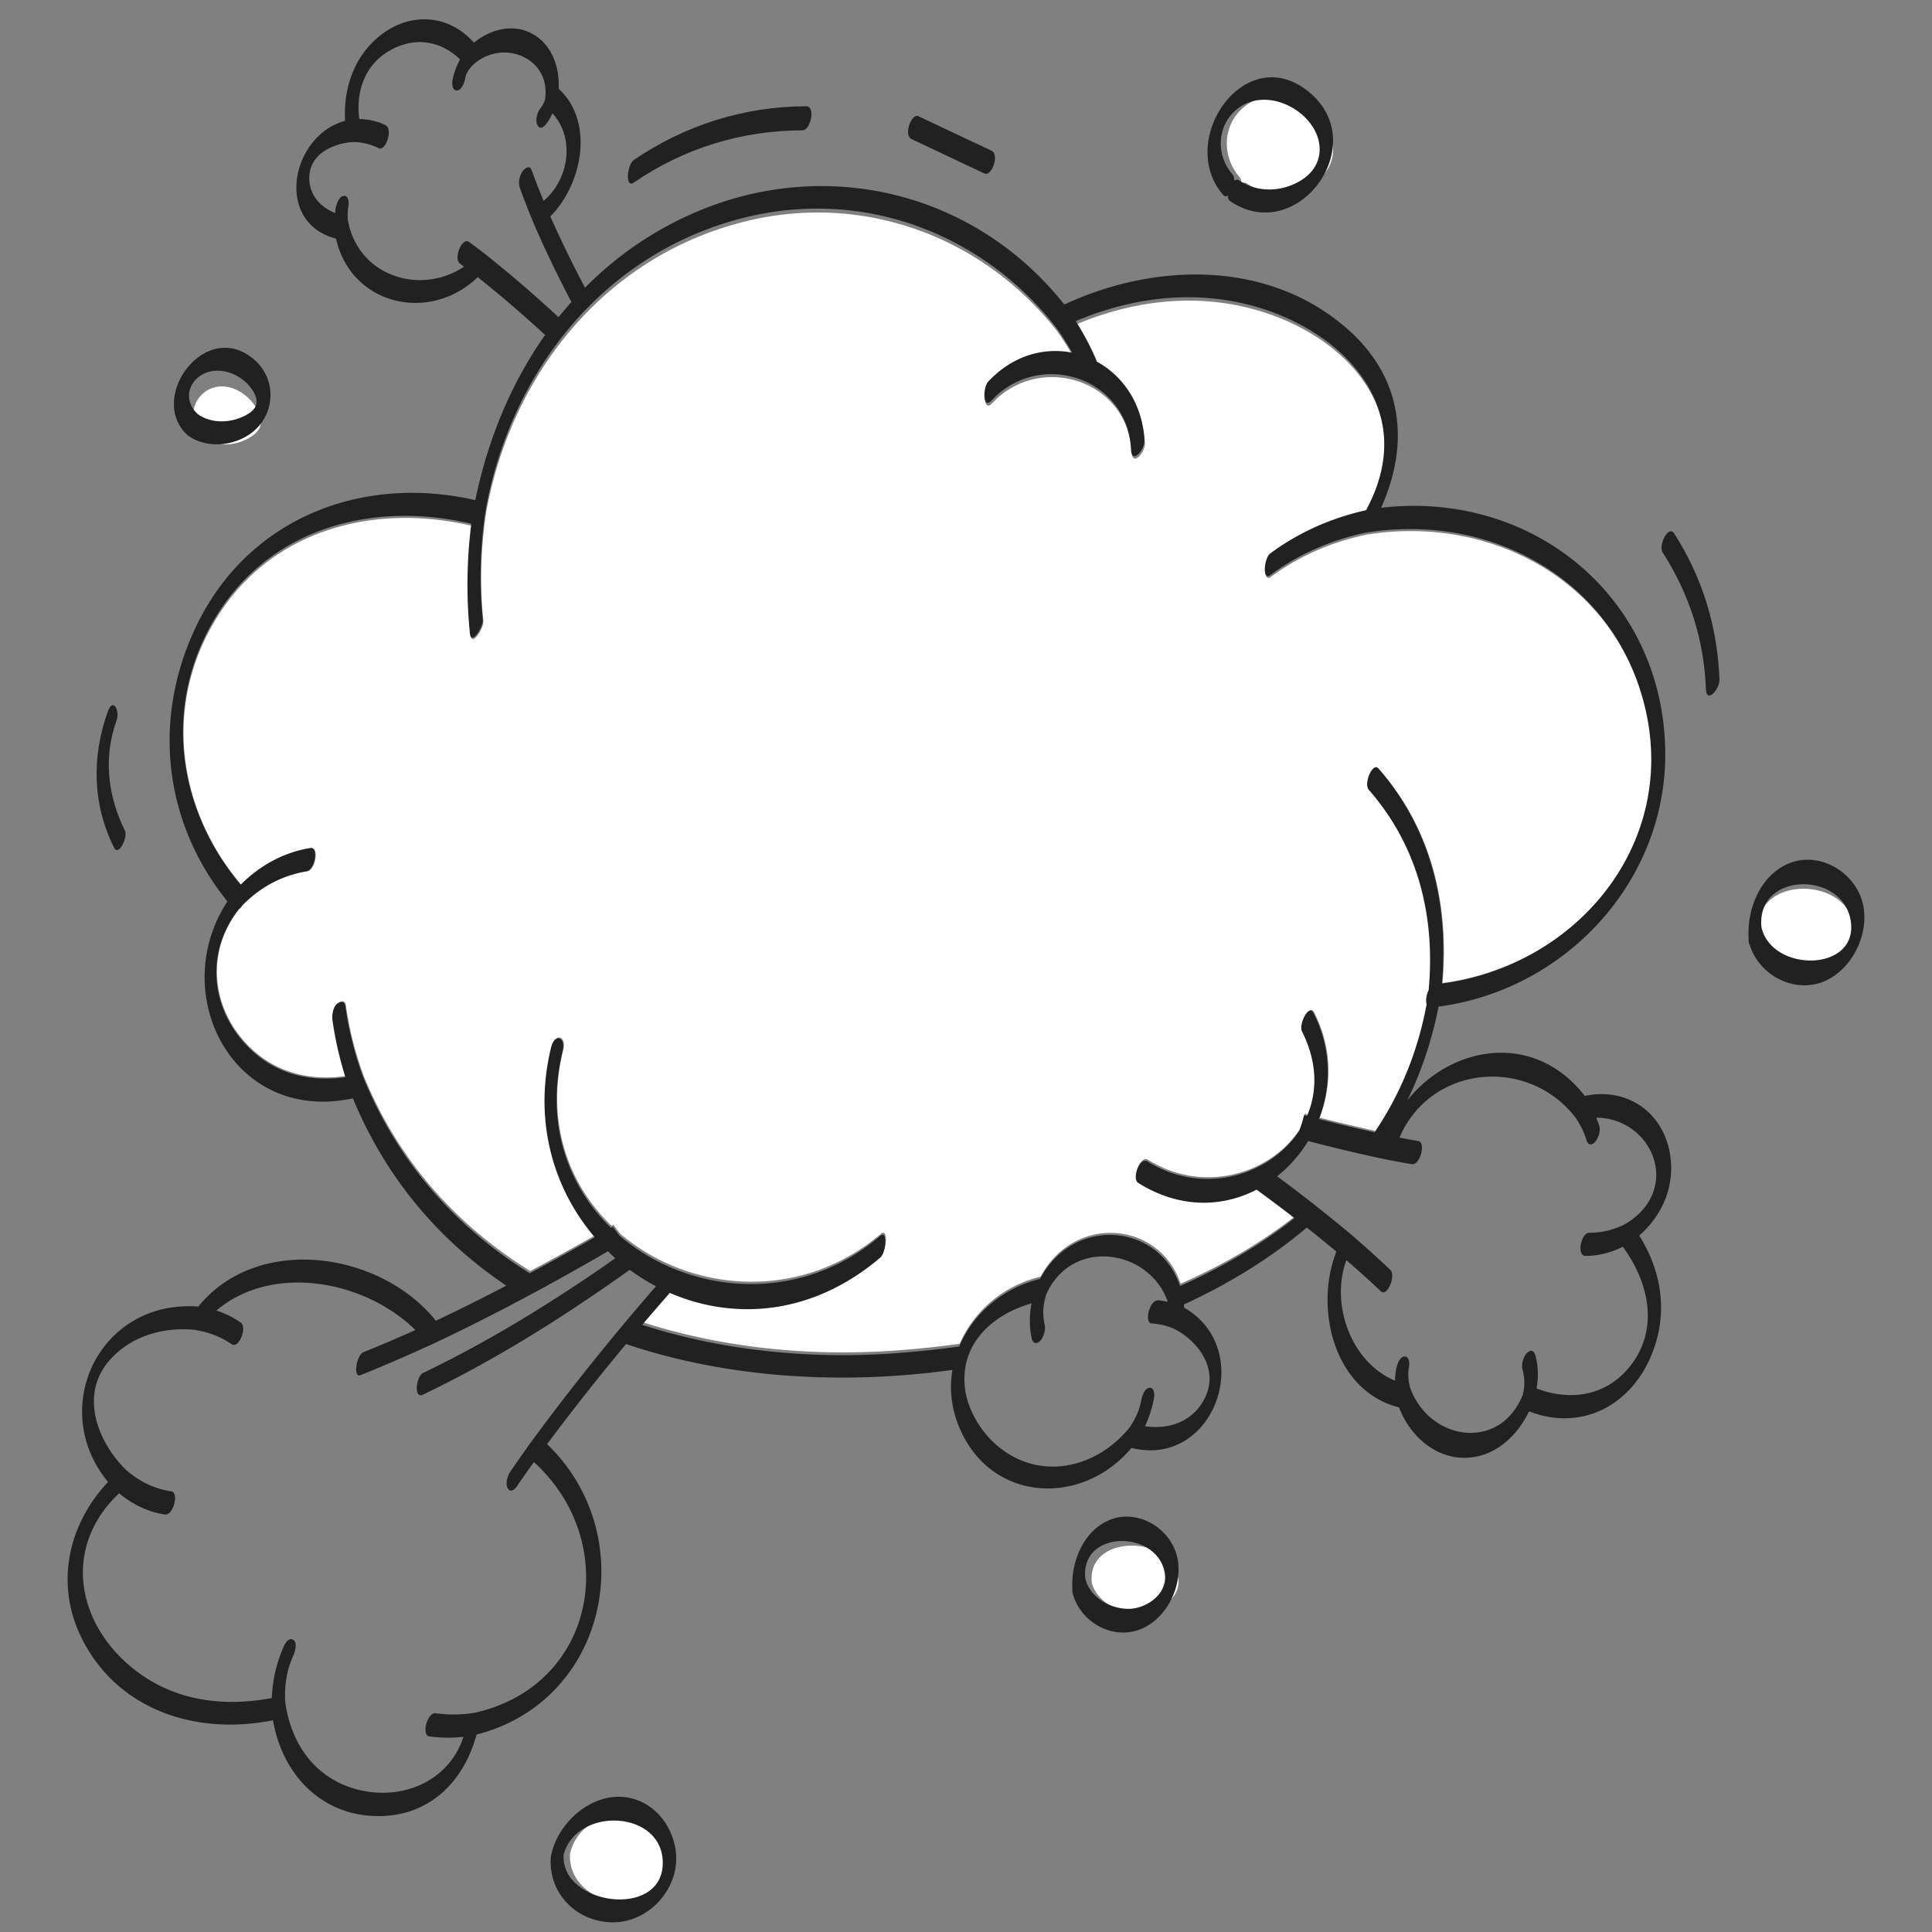 <svg width="200" height="200" xmlns="http://www.w3.org/2000/svg"><rect width="100%" height="100%" fill="#808080" stroke="none"/><g fill="none" fill-rule="evenodd"><path d="M59.009 191.868c-.349 5.752 9.834 7.408 9.99 1.105.15-6.15-8.616-6.686-9.99-1.105" fill="#FFF"/><path d="M58.347 191.973c1.412-5.066 10.414-4.579 10.26 1.003-.16 5.72-10.618 4.218-10.26-1.003zm6.545-5.908c-3.584-.555-6.987 2.514-7.767 5.694l-.013.047-.016.054-.002.02-.066.286c-.325 3.46 2.248 6.583 6.03 6.822 3.375.212 6.255-2.387 6.838-5.46.606-3.185-1.478-6.917-5.004-7.463z" fill="#212121"/><path d="M25.555 45.46c.597-.31 1.317-.801 1.426-1.538.144-.956-.566-2.001-1.178-2.63-1.24-1.274-3.28-1.836-4.73-.61-1.374 1.16-1.416 3.142-.197 4.429 1.302 1.124 3.212 1.115 4.679.35" fill="#FFF"/><path d="M20.635 38.968c1.45-1.072 3.488-.58 4.728.533.611.55 1.322 1.463 1.178 2.3-.11.644-.83 1.073-1.426 1.345-1.466.67-3.375.676-4.676-.306-1.219-1.125-1.177-2.857.196-3.872zm5.844 5.472c2.045-1.95 2.037-5.237-.077-7.136-5.02-4.515-11.223 3.838-7.002 7.735 2.06 1.555 5.269 1.128 7.079-.6z" fill="#212121"/><path d="M128.785 11.068c-2.264 1.869-2.33 5.15-.451 7.284.133.15.176.392.166.66.176-.115.366-.153.555-.024 2.026 1.387 4.699 1.295 6.78.05 3.017-1.801 2.689-5.227.202-7.384-1.985-1.723-5.077-2.384-7.252-.586" fill="#FFF"/><path d="M134.596 18.723c-1.938 1.156-4.427 1.242-6.314-.047-.175-.12-.352-.085-.516.023.009-.25-.031-.474-.155-.614-1.749-1.983-1.688-5.033.42-6.77 2.026-1.671 4.905-1.057 6.753.544 2.316 2.005 2.621 5.19-.188 6.864zm-7.496 1.522c.006.25.074.462.229.568 6.86 4.682 14.595-5.628 8.408-11.09-6.68-5.9-14.118 4.785-9.08 10.497.134.151.29.136.443.025z" fill="#212121"/><path d="M121.949 163.248c-.895-4.428-9.5-4.43-8.921.619.504 1.922 2.674 3.069 4.702 3.131 2.112.066 4.664-1.549 4.219-3.75" fill="#FFF"/><path d="M112.35 163.405c-.534-5.063 7.393-5.062 8.217-.621.41 2.208-1.94 3.828-3.886 3.761-1.869-.062-3.867-1.213-4.331-3.14zm2.657-6.112c-2.816 1.054-4.17 4.377-3.991 7.237a.968.968 0 00.01.332c.733 3.046 4.19 5.01 7.144 3.752 2.638-1.124 4.283-4.466 3.72-7.288-.606-3.027-3.963-5.125-6.883-4.033z" fill="#212121"/><path d="M191.916 95.697c-1.014-5.148-10.534-4.97-9.884.85 1.224 4.807 10.968 4.66 9.884-.85" fill="#FFF"/><path d="M182.35 96.025c-.605-5.744 8.265-5.92 9.21-.84 1.01 5.438-8.069 5.583-9.21.84zm10.53-2.295c-.667-3.314-4.353-5.607-7.545-4.407-3.041 1.145-4.518 4.727-4.317 7.826a1 1 0 00.011.331c.019.18.06.296.111.367.986 3.122 4.62 5.056 7.723 3.728 2.836-1.215 4.63-4.798 4.017-7.845z" fill="#212121"/><path d="M130.144 122.969c-3.55 1.824-7.958 1.975-12.258-.696-.675-.418.14-2.723.98-2.2 5.75 3.57 12.676 1.45 15.71-3.195.19-.506.352-1.032.485-1.58l.312.087c1.067-2.5 1.09-5.521-.53-8.703-.358-.704.698-2.863 1.198-1.88 1.88 3.694 1.848 7.573.563 10.896 1.917.491 3.842.946 5.773 1.371 2.574-3.811 4.438-8.185 5.368-13.182-.12-.386-.017-.995.21-1.45.705-7.566-1.072-14.8-6.195-20.628-.562-.64.41-2.85.98-2.202 5.513 6.27 7.291 14.055 6.59 22.153 13.753-1.806 24.3-14.08 21.09-28.15-3.021-13.24-15.753-20.323-28.824-18.284l-.172.024c-3.607.774-6.895 2.181-9.863 4.369-.864.636-.635-1.764-.011-2.224 2.976-2.193 6.32-3.646 9.926-4.458 5.53-10.132-2.026-18.07-10.925-20.8-6.424-1.97-13.064-1.206-19.133 1.34a28.139 28.139 0 012.142 4.025l.033.14c2.722 1.473 4.753 4.349 4.932 8.138.045.916-1.305 2.514-1.381.905-.353-7.43-9.477-10.337-14.436-5.043-.943 1.009-.896-1.35-.361-1.92 2.559-2.733 5.797-3.572 8.705-2.993-.5-.89-1.05-1.753-1.652-2.589-7.664-9.744-19.998-14.33-32.199-11.33C62.65 26.485 52.951 38.7 50.34 52.973l-.037.28-.034.181-.006.029c-.5 3.596-.594 7.185-.228 10.802.077.761-1.197 2.776-1.332 1.438a49.672 49.672 0 01.147-11.27c-9.901-2.343-20.445.257-26.178 9.15-5.831 9.048-4.459 20.022 2.299 28 1.976-1.957 4.407-3.32 7.196-3.774.928-.15.472 2.25-.346 2.382-2.617.426-4.887 1.665-6.718 3.543a1.06 1.06 0 01-.31.344c-3.607 4.52-2.914 10.545 1.215 14.459 2.736 2.593 6.235 3.36 9.806 2.851a36.586 36.586 0 01-1.338-5.86c-.07-.488.046-1.361.485-1.681.355-.258.768-.328.848.24a35.158 35.158 0 001.84 7.286l.013.031c3.65 8.921 9.764 15.552 17.234 20.17a261.245 261.245 0 006.736-3.706c-4.26-4.949-6.393-11.925-4.522-19.542.36-1.458 1.55-1.084 1.2.34-1.852 7.529.543 13.93 4.998 18.23l.194-.114c.223.32.458.63.7.93 7.09 6.045 18.53 7.181 26.984.016.79-.67.595 1.728.01 2.224-7.026 5.956-15.16 6.506-21.797 3.638a276.48 276.48 0 00-2.858 3.29c8.272 2.659 17.315 3.555 26.123 2.927 2.187-.156 4.427-.388 6.691-.698 1.426-3.37 4.521-6.03 8.364-6.95 3.529-6.568 12.343-5.715 14.5.728 4.285-1.887 8.305-4.198 11.852-6.992a173.41 173.41 0 00-3.926-2.927" fill="#FFF"/><path d="M50.155 26.25a60.68 60.68 0 00-1.577-1.187c-.782-.57-1.64 1.733-.981 2.213.148.107.29.22.436.328-4.408 2.965-10.806 1.074-11.976-4.579l-.048-.28a5.352 5.352 0 01.062-1.417c.063-.355.029-1.107-.497-1.045-.52.062-.772.957-.84 1.35-.025.143-.023.285-.04.426-1.46-.599-2.611-1.76-2.675-3.492-.092-2.502 2.252-3.662 4.391-3.858.981-.026 1.927.2 2.803.635.702.348 1.514-1.98.687-2.39-.864-.43-1.761-.607-2.705-.632-.438-3.262.885-6.3 4.127-7.552 2.349-.909 4.605-.255 6.305 1.38a7.422 7.422 0 00-.787 2.164c-.07.355-.023 1.106.498 1.044.527-.062.764-.956.841-1.35.099-.502.439-.921.782-1.283 2.964-2.758 8.037-.84 7.476 3.471l-.004.035c-.082.395-.295.725-.533 1.044-.3.4-.513 1.235-.256 1.697.283.508.702.126.942-.195.247-.328.439-.681.606-1.046 2.363 2.599 1.709 6.841-.915 9.067a78.61 78.61 0 01-1.26-3.228c-.197-.547-.755-.085-.942.196-.316.472-.451 1.153-.256 1.695a79.64 79.64 0 001.456 3.73c1.185 2.748 2.495 5.431 3.878 8.074a39.068 39.068 0 00-1.338 1.571 128.127 128.127 0 00-7.66-6.586zm5.003 122.786l-.076.1-.021.028a121.064 121.064 0 00-2.245 3.204c-.283.42-.52 1.22-.256 1.697.276.496.716.144.944-.194.573-.85 1.169-1.686 1.766-2.52 9.12 8.322 6.457 23.156-6.156 25.96a13.565 13.565 0 01-4 .045c-.897-.126-1.492 2.275-.688 2.39 1.187.169 2.37.176 3.552.054-1.515 4.686-6.537 6.727-11.241 5.377-4.243-1.217-6.629-4.767-7.212-8.982-.09-1.692.14-3.283.849-4.84.16-.35.426-1.308.003-1.588-.443-.298-.815.267-.975.624a14.205 14.205 0 00-1.262 5.39c-5.159.964-10.305.275-14.495-3.161-5.81-4.764-7.106-12.587-1.312-18.037 1.37 1.133 2.948 1.927 4.724 2.195.893.136 1.496-2.267.687-2.39-1.798-.271-3.365-1.048-4.722-2.245-2.905-2.883-4.78-7.662-1.767-11.223 2.188-2.586 5.6-3.576 8.893-3.256l.077.016.1.02c1.307.225 2.535.67 3.628 1.436.798.56 1.646-1.748.981-2.213a9.598 9.598 0 00-2.532-1.258c5.794-4.903 15.34-3.147 20.6 2.02-1.77.79-3.55 1.558-5.35 2.279-.786.315-1.108 2.702-.343 2.396 2.44-.978 4.85-2.028 7.24-3.122l.232-.105c6.209-2.915 12.244-6.165 18.156-9.602.252.246.503.49.766.722-6.315 4.424-12.867 8.496-19.904 11.874-.705.338-1.026 2.733.01 2.236 7.588-3.641 14.613-8.089 21.384-12.915a21.421 21.421 0 002.71 1.702c-4.455 5.14-8.73 10.425-12.745 15.886zm52.499-16.637c-3.843.925-6.938 3.601-8.364 6.99-2.264.312-4.503.546-6.69.703-8.808.631-17.851-.27-26.122-2.944a277.628 277.628 0 012.858-3.31c6.636 2.885 14.77 2.332 21.796-3.66.585-.498.78-2.91-.011-2.236-8.454 7.207-19.893 6.064-26.982-.016a16.346 16.346 0 01-.7-.936l-.195.116c-4.455-4.326-6.849-10.765-4.998-18.337.35-1.433-.84-1.809-1.199-.343-1.87 7.662.262 14.68 4.522 19.657a260.776 260.776 0 01-6.736 3.727c-7.47-4.645-13.583-11.314-17.233-20.287l-.012-.031a35.534 35.534 0 01-1.841-7.329c-.08-.571-.493-.5-.848-.242-.439.322-.555 1.2-.485 1.69.283 2.01.736 3.971 1.338 5.896-3.571.51-7.07-.26-9.806-2.868-4.128-3.937-4.821-9.998-1.214-14.544.115-.076.218-.194.309-.346 1.831-1.89 4.1-3.135 6.718-3.564.818-.133 1.274-2.547.346-2.395-2.789.456-5.22 1.827-7.196 3.795-6.757-8.024-8.13-19.062-2.299-28.162 5.733-8.946 16.276-11.561 26.177-9.204a50.255 50.255 0 00-.147 11.336c.136 1.345 1.41-.681 1.332-1.447-.366-3.638-.272-7.248.228-10.865l.007-.029.033-.183.038-.28c2.61-14.358 12.308-26.644 26.86-30.242 12.2-3.017 24.534 1.597 32.197 11.398.603.84 1.153 1.709 1.653 2.604-2.908-.583-6.146.261-8.705 3.01-.535.574-.582 2.946.361 1.932 4.958-5.326 14.082-2.402 14.435 5.072.076 1.618 1.426.01 1.381-.91-.18-3.812-2.21-6.705-4.932-8.186l-.032-.14a28.36 28.36 0 00-2.143-4.05c6.069-2.56 12.709-3.329 19.133-1.347 8.898 2.746 16.454 10.73 10.924 20.922-3.606.817-6.95 2.277-9.926 4.484-.623.462-.852 2.876.011 2.236 2.968-2.2 6.256-3.616 9.863-4.394l.172-.024c13.07-2.051 25.802 5.073 28.823 18.391 3.21 14.152-7.336 26.498-21.09 28.314.702-8.145-1.077-15.975-6.588-22.282-.571-.651-1.543 1.571-.981 2.214 5.123 5.863 6.9 13.139 6.195 20.748-.227.459-.33 1.072-.21 1.46-.93 5.026-2.794 9.425-5.368 13.26a174.136 174.136 0 01-5.773-1.38c1.286-3.342 1.317-7.245-.563-10.96-.5-.989-1.555 1.183-1.198 1.89 1.62 3.202 1.597 6.241.53 8.755l-.312-.087a13.95 13.95 0 01-.484 1.588c-3.034 4.672-9.96 6.804-15.71 3.214-.84-.526-1.655 1.793-.98 2.213 4.3 2.686 8.709 2.535 12.257.7 1.323.963 2.631 1.944 3.926 2.945-3.547 2.81-7.567 5.134-11.85 7.032-2.158-6.48-10.972-7.338-14.5-.732zm17.13 12.197c-1.172 2.52-3.708 3.428-6.258 3.047.429-.93.75-1.905.938-2.93.064-.36.026-1.106-.498-1.047-.522.06-.77.96-.841 1.351-.176.965-.586 1.826-1.116 2.638l-.16.22c-3.497 4.213-9.37 5.484-13.731 1.68-1.653-1.441-2.992-3.706-3.236-5.905-.516-4.647 2.994-7.62 6.899-8.729-.227 1.208-.242 2.446.026 3.659.111.502.489.587.848.242.389-.375.602-1.166.486-1.69-.236-1.064-.168-2.04.136-3.051l.1-.26c2.782-5.808 10.695-4.4 12.502.94a6.434 6.434 0 00-.985-.15c-.922-.053-1.456 2.347-.687 2.39a6.812 6.812 0 012.407.596c2.502 1.312 4.503 4.132 3.17 6.999zm43.562-17.94a8.103 8.103 0 01-3.856.96c-.788 0-1.343 2.397-.344 2.395 1.365-.003 2.636-.356 3.848-.947 2.636 3.585 3.787 8.382.855 12.229-2.44 3.197-6.206 3.809-9.786 2.439.198-1.143.183-2.31-.132-3.441-.136-.483-.475-.608-.85-.243-.368.362-.626 1.18-.484 1.69.256.918.27 1.77.025 2.677l-.025.06c-2.36 5.735-9.47 4.69-11.55-.62l-.1-.278c-.167-.702-.221-1.376-.088-2.102.066-.356.026-1.107-.497-1.045-.522.062-.768.957-.84 1.35a7.78 7.78 0 00-.115 1.15c-4.572-1.923-6.703-7.902-5.038-12.48 1.21 1.052 2.41 2.114 3.571 3.22.662.629 1.592-1.633.982-2.214a111.695 111.695 0 00-4.077-3.675 155.947 155.947 0 00-7.645-6.01 13.907 13.907 0 003.218-3.648c2.67.695 5.356 1.336 8.052 1.9a85.73 85.73 0 002.66.489c.887.147 1.5-2.255.687-2.39-.651-.109-1.297-.234-1.945-.359 3.187-7.5 13.295-8.498 18.264-2.018.455.707.85 1.46 1.09 2.27.14.472.474.619.847.242.362-.364.637-1.18.485-1.69-.087-.3-.208-.578-.318-.863 5.781.026 8.938 7.335 3.106 10.952zm4.53-7.188c-.732-4.401-4.518-6.937-8.821-6.017-5.238-6.744-13.822-5.254-18.375.462 1.448-2.96 2.544-6.194 3.234-9.709 13.277-1.749 23.814-13.186 23.462-26.768-.411-15.956-14.025-26.697-29.41-24.867 2.97-6.607 2.356-13.514-3.675-18.682-8.183-7.013-19.795-6.697-29.118-2.362-9.238-11.657-24.722-15.438-38.397-9.457-4.346 1.9-8.074 4.543-11.22 7.71a123.733 123.733 0 01-3.588-7.368c3.33-3.368 4.581-9.822.862-13.217.102-2.16-.627-4.436-2.575-5.603-2.068-1.237-4.443-.58-6.201.824-2.709-3.07-6.912-3.191-10.012-.48-2.51 2.192-3.497 5.376-3.323 8.574-5.589 1.505-7.385 10.532-.94 12.193 1.577 6.918 9.69 8.78 14.67 3.99a127.308 127.308 0 016.98 5.984c-3.546 5.017-5.945 10.886-7.23 17.097-11.85-2.705-23.667 1.933-28.98 13.243-4.498 9.57-3.24 20.174 3.319 28.3-6.25 9.537.56 23.059 12.989 20.383 3.502 8.448 9.078 14.816 15.88 19.392a209.152 209.152 0 01-7.287 3.635c-5.718-7.142-18.424-9.062-24.591-1.47-10.283-.765-15.612 10.599-9.345 18.158-4.11 4.354-5.523 10.525-2.75 16.133 3.735 7.553 11.988 10.129 19.825 8.529.955 5.654 5.117 10.067 11.2 9.922 5.232-.125 8.612-3.767 9.87-8.437 13.61-3.468 17.168-20.582 7.303-30.065a242.898 242.898 0 018.175-10.362c10.602 3.58 22.546 4.24 33.782 2.678-.292 1.77-.16 3.645.541 5.515 3.067 8.178 12.729 8.812 17.999 2.565 8.633 2.136 12.94-10.218 5.46-14.516-.01-.112-.023-.221-.036-.332 4.635-2.14 8.951-4.775 12.724-7.967 1.03.814 2.05 1.646 3.06 2.489-2.312 5.89-.25 14.433 6.488 16.127 1.114 2.944 3.801 5.397 7.126 5.209 2.911-.165 5.128-2.297 6.335-4.801 5.18 2.029 10.207-.372 12.487-5.41 1.974-4.361 1.362-8.901-1.086-12.791 2.409-2.084 3.732-5.16 3.189-8.431z" fill="#212121"/><path d="M65.61 18.897c5.274-3.589 11.138-5.381 17.485-5.407.809-.002 1.377-2.494.353-2.49-6.46.027-12.5 1.932-17.85 5.572-.666.453-.923 2.962.011 2.325m106.494 38.267c2.755 4.301 4.3 9.026 4.49 14.134.061 1.643 1.44.01 1.406-.924-.201-5.44-1.73-10.529-4.676-15.129-.626-.978-1.652 1.241-1.22 1.919M12.932 85.976c-1.795-3.59-2.236-7.584-.863-11.41.364-1.016-.372-2.404-.908-.912-1.685 4.698-1.594 9.61.654 14.106.466.934 1.451-1.116 1.117-1.784M94.364 14.4c2.518 1.188 5.036 2.378 7.554 3.565.732.345 1.582-1.957.718-2.365l-7.554-3.565c-.732-.345-1.582 1.957-.718 2.365" fill="#212121"/></g></svg>
